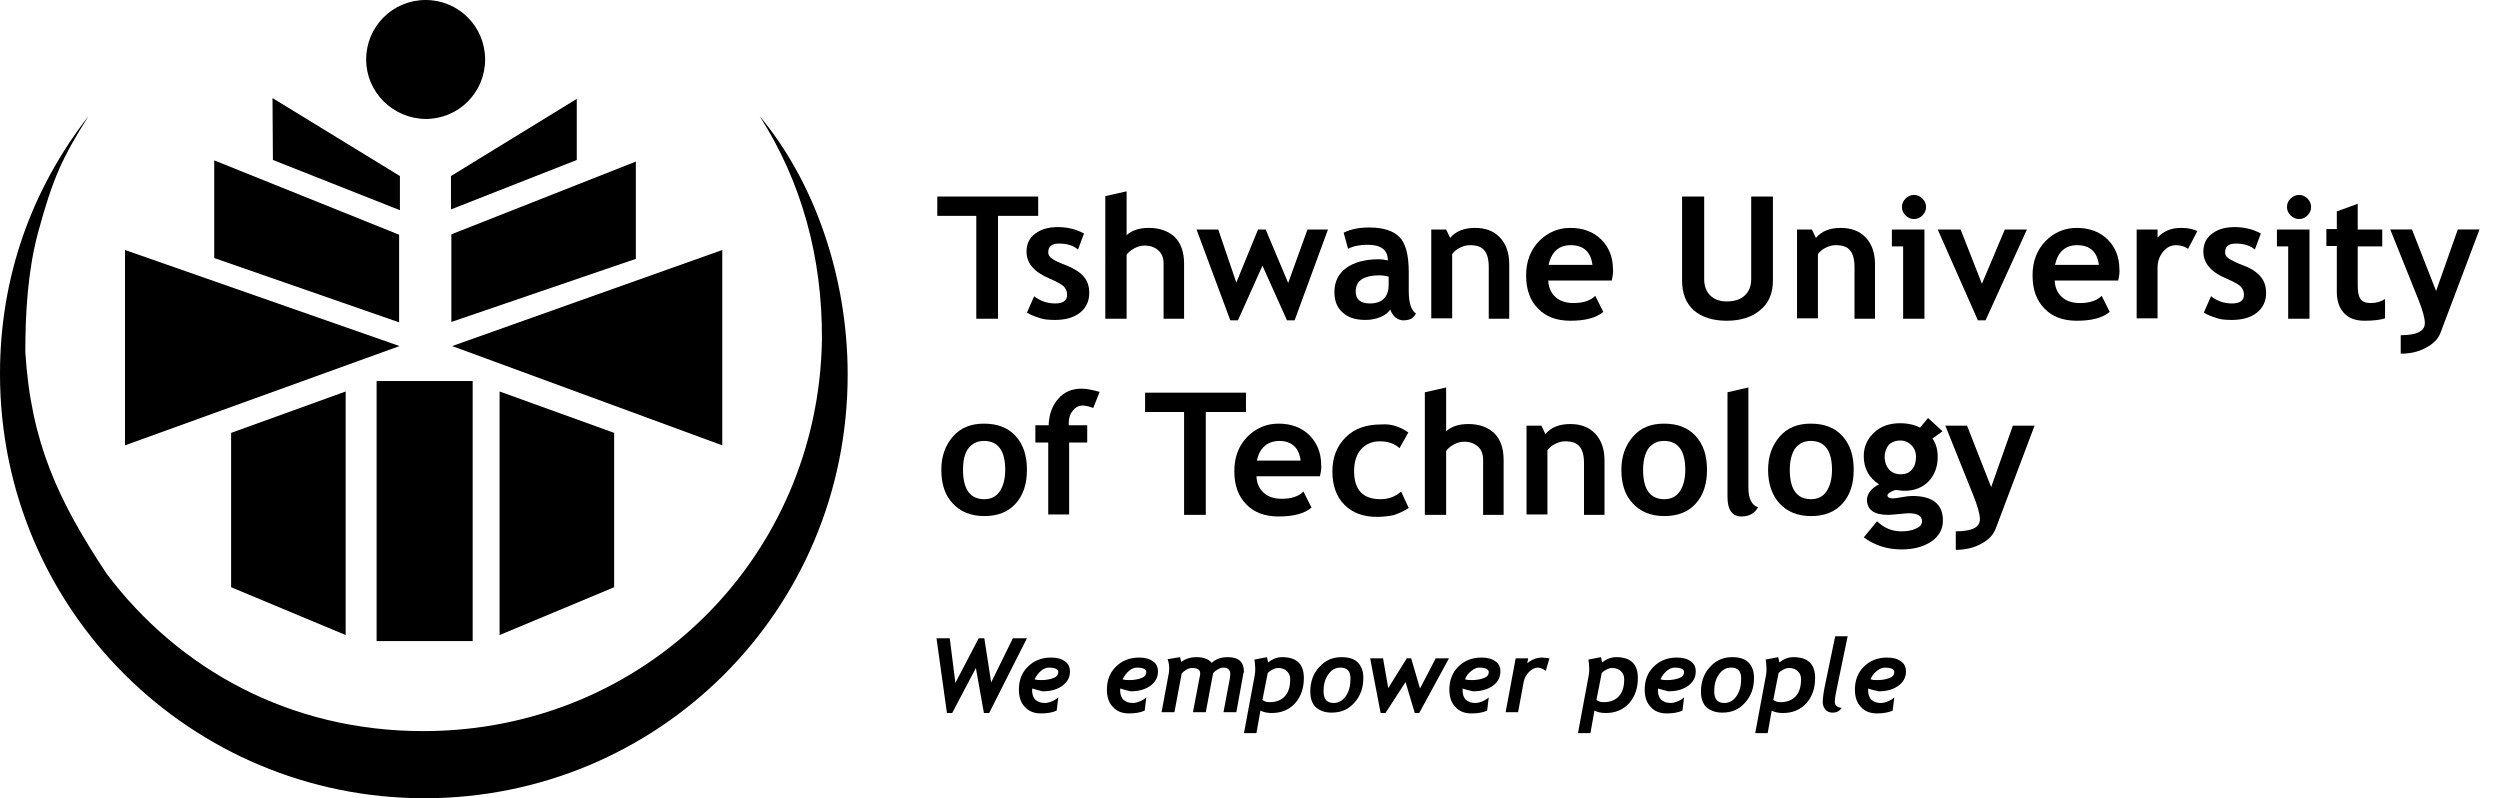 <?xml version="1.0" encoding="utf-8"?>
<!-- Generator: Adobe Illustrator 19.0.1, SVG Export Plug-In . SVG Version: 6.00 Build 0)  -->
<svg  version="1.2" baseProfile="tiny" id="Layer_1" xmlns="http://www.w3.org/2000/svg" xmlns:xlink="http://www.w3.org/1999/xlink"
	 x="0px" y="0px" viewBox="247 -40.6 622 198.6" xml:space="preserve">
<path fill="black" d="M338.1-25.8c0-8.2,6.6-14.8,14.8-14.8c8.2,0,14.8,6.6,14.8,14.8c0,8.2-6.6,14.8-14.8,14.8
	C344.7-11.1,338.1-17.7,338.1-25.8L338.1-25.8z"/>
<polygon fill="black" points="346.5,11.7 346.5,3.2 314.8,-16.2 314.9,-0.8 "/>
<polygon fill="black" points="359.2,11.5 359.2,3.2 390.5,-16 390.5,-0.8 "/>
<polygon fill="black" points="346.3,39.6 346.3,17.8 300.3,-0.7 300.3,23.6 "/>
<polygon fill="black" points="359.3,39.5 359.3,17.7 405.2,-0.4 405.2,23.8 "/>
<polygon fill="black" points="346.4,45.5 278.1,21.6 278.1,70.2 "/>
<polygon fill="black" points="359.5,45.5 426.7,21.6 426.7,70.2 "/>
<polygon fill="black" points="340.7,54.2 364.6,54.2 364.6,118.9 340.7,118.9 "/>
<polygon fill="black" points="333,117.4 333,56.8 304.5,67.1 304.5,105.5 "/>
<polygon fill="black" points="371.3,117.4 371.3,56.8 399.8,67.1 399.8,105.5 "/>
<path fill="black" d="M436-11.7c13.4,16,21.9,39.6,21.9,64.3c0,58.9-47.3,105.4-105.3,105.4C294.7,158,247,111.3,247,52.4
	c0-24.2,7.9-45.9,22-64.1c-6.5,10.4-8.8,15.2-12.6,29.2c-2.5,9.5-3.1,19.8-3.1,29.5c1.4,22.5,8.2,37,20.2,55.1
	c17.9,23.8,45.6,39.2,78.8,39.2c55.1,0,98.4-43.3,99.2-97.5C451.6,23.5,446.5,4.7,436-11.7L436-11.7z"/>
<g>
	<path fill="black" d="M495.3,13.1v25.6h-5.4V13.1h-9.7V8.3h25.1v4.8H495.3z"/>
	<path fill="black" d="M502.5,37.2l1.8-4.1c1.5,1.2,3.3,1.8,5.2,1.8c2,0,3-0.7,3-2.2c0-0.8-0.3-1.5-0.9-2.1
		c-0.6-0.5-1.8-1.2-3.5-1.9c-3.8-1.6-5.7-3.8-5.7-6.7c0-1.9,0.7-3.4,2.2-4.5s3.3-1.6,5.6-1.6c2.3,0,4.5,0.5,6.5,1.6l-1.5,4
		c-1.1-1-2.7-1.5-4.7-1.5c-1.8,0-2.7,0.7-2.7,2.2c0,0.6,0.3,1.1,0.9,1.5c0.6,0.5,1.9,1.1,3.8,1.8c1.9,0.8,3.3,1.7,4.2,2.8
		s1.3,2.4,1.3,4c0,2.1-0.8,3.7-2.3,4.9c-1.5,1.2-3.6,1.8-6.2,1.8c-1.5,0-2.7-0.1-3.6-0.4S503.9,38,502.5,37.2z"/>
	<path fill="black" d="M536.5,38.7V25c0-1.4-0.4-2.5-1.3-3.3c-0.9-0.8-2-1.2-3.4-1.2c-0.9,0-1.7,0.2-2.6,0.7
		c-0.9,0.5-1.5,1-1.9,1.6v15.9h-5.3V8.2l5.3-1.2v10.9c1.3-1.2,3.2-1.8,5.5-1.8c2.8,0,4.9,0.8,6.5,2.3c1.5,1.5,2.3,3.7,2.3,6.6v13.7
		H536.5z"/>
	<path fill="black" d="M569.1,39.1h-1.9l-6.1-13.6L555,39.1h-1.9l-8.4-22.6h5.4l4.5,13.2l5.4-13.2h1.9l5.6,13.3l4.8-13.3h5.1
		L569.1,39.1z"/>
	<path fill="black" d="M592.9,36.4c-0.5,0.8-1.3,1.4-2.5,1.9s-2.4,0.7-3.7,0.7c-2.4,0-4.3-0.6-5.6-1.8c-1.4-1.2-2.1-2.9-2.1-5.1
		c0-2.6,1-4.6,2.9-6c1.9-1.4,4.7-2.2,8.2-2.2c0.6,0,1.3,0.1,2.2,0.3c0-2.6-1.7-3.9-5-3.9c-1.9,0-3.6,0.3-4.9,1l-1.1-4
		c1.8-0.9,3.9-1.3,6.4-1.3c3.4,0,5.9,0.8,7.4,2.3c1.6,1.5,2.4,4.5,2.4,8.8v4.7c0,3,0.6,4.8,1.8,5.6c-0.4,0.7-0.9,1.2-1.4,1.4
		c-0.5,0.2-1.1,0.3-1.8,0.3c-0.7,0-1.4-0.3-2-0.8C593.5,37.7,593.1,37.1,592.9,36.4z M592.4,28.2c-0.9-0.2-1.5-0.3-2-0.3
		c-4.1,0-6.1,1.3-6.1,4c0,2,1.2,3,3.5,3c3.1,0,4.7-1.6,4.7-4.7V28.2z"/>
	<path fill="black" d="M617.4,38.7V25.8c0-1.9-0.4-3.3-1.1-4.1c-0.7-0.9-1.9-1.3-3.6-1.3c-0.8,0-1.6,0.2-2.4,0.6
		c-0.9,0.4-1.5,1-2,1.6v16h-5.2V16.5h3.7l1,2.1c1.4-1.7,3.5-2.5,6.2-2.5c2.6,0,4.7,0.8,6.2,2.4c1.5,1.6,2.3,3.8,2.3,6.6v13.6H617.4z
		"/>
	<path fill="black" d="M648,29.2h-15.8c0.1,1.8,0.7,3.1,1.8,4.1c1.1,1,2.6,1.5,4.5,1.5c2.4,0,4.2-0.6,5.4-1.8l2,4
		c-1.8,1.5-4.5,2.2-8.2,2.2c-3.4,0-6.1-1-8-3c-2-2-3-4.7-3-8.3c0-3.5,1.1-6.3,3.2-8.5c2.2-2.2,4.8-3.3,7.8-3.3c3.2,0,5.8,1,7.7,2.9
		c1.9,1.9,2.9,4.4,2.9,7.3C648.4,26.9,648.3,27.9,648,29.2z M632.3,25.3h10.9c-0.4-3.2-2.2-4.9-5.4-4.9
		C634.9,20.4,633,22,632.3,25.3z"/>
	<path fill="black" d="M665.6,8.3h5.4v20.6c0,1.6,0.5,3,1.5,4c1,1,2.4,1.5,4.1,1.5c1.9,0,3.5-0.5,4.5-1.5c1.1-1,1.6-2.4,1.6-4.1
		V8.3h5.4v20.9c0,3.1-1,5.6-3.1,7.3c-2.1,1.8-4.9,2.7-8.4,2.7c-3.5,0-6.2-0.9-8.2-2.6c-1.9-1.7-2.9-4.2-2.9-7.4V8.3z"/>
	<path fill="black" d="M708.4,38.7V25.8c0-1.9-0.4-3.3-1.1-4.1c-0.7-0.9-1.9-1.3-3.6-1.3c-0.8,0-1.6,0.2-2.4,0.6
		c-0.9,0.4-1.5,1-2,1.6v16h-5.2V16.5h3.7l1,2.1c1.4-1.7,3.5-2.5,6.2-2.5c2.6,0,4.7,0.8,6.2,2.4c1.5,1.6,2.3,3.8,2.3,6.6v13.6H708.4z
		"/>
	<path fill="black" d="M720.5,38.7V20.7h-2.8v-4.2h8.1v22.2H720.5z M723.2,7.9c0.8,0,1.5,0.3,2.1,0.9s0.9,1.3,0.9,2.1
		c0,0.8-0.3,1.5-0.9,2.1s-1.3,0.9-2.1,0.9s-1.5-0.3-2.1-0.9s-0.9-1.3-0.9-2.1c0-0.8,0.3-1.5,0.9-2.1S722.4,7.9,723.2,7.9z"/>
	<path fill="black" d="M741,39.1h-1.9l-10-22.6h5.7l5.3,13.5l5.7-13.5h5.5L741,39.1z"/>
	<path fill="black" d="M774,29.2h-15.8c0.1,1.8,0.7,3.1,1.8,4.1c1.1,1,2.6,1.5,4.5,1.5c2.4,0,4.2-0.6,5.4-1.8l2,4
		c-1.8,1.5-4.5,2.2-8.2,2.2c-3.4,0-6.1-1-8-3c-2-2-3-4.7-3-8.3c0-3.5,1.1-6.3,3.2-8.5c2.2-2.2,4.8-3.3,7.8-3.3c3.2,0,5.8,1,7.7,2.9
		c1.9,1.9,2.9,4.4,2.9,7.3C774.4,26.9,774.3,27.9,774,29.2z M758.3,25.3h10.9c-0.4-3.2-2.2-4.9-5.4-4.9
		C760.9,20.4,759,22,758.3,25.3z"/>
	<path fill="black" d="M791.4,21.3c-0.9-0.6-1.9-0.9-3-0.9c-1.2,0-2.3,0.5-3.2,1.6c-0.9,1.1-1.4,2.4-1.4,4v12.6h-5.2V16.5h5.2v2
		c1.5-1.6,3.4-2.4,5.8-2.4c1.8,0,3.1,0.3,4.1,0.8L791.4,21.3z"/>
	<path fill="black" d="M795.3,37.2l1.8-4.1c1.5,1.2,3.3,1.8,5.2,1.8c2,0,3-0.7,3-2.2c0-0.8-0.3-1.5-0.9-2.1
		c-0.6-0.5-1.8-1.2-3.5-1.9c-3.8-1.6-5.7-3.8-5.7-6.7c0-1.9,0.7-3.4,2.2-4.5s3.3-1.6,5.6-1.6c2.3,0,4.5,0.5,6.5,1.6l-1.5,4
		c-1.1-1-2.7-1.5-4.7-1.5c-1.8,0-2.7,0.7-2.7,2.2c0,0.6,0.3,1.1,0.9,1.5s1.9,1.1,3.8,1.8s3.3,1.7,4.2,2.8c0.9,1.1,1.3,2.4,1.3,4
		c0,2.1-0.8,3.7-2.3,4.9c-1.5,1.2-3.6,1.8-6.2,1.8c-1.5,0-2.7-0.1-3.6-0.4S796.7,38,795.3,37.2z"/>
	<path fill="black" d="M816.3,38.7V20.7h-2.8v-4.2h8.1v22.2H816.3z M819,7.9c0.8,0,1.5,0.3,2.1,0.9s0.9,1.3,0.9,2.1
		c0,0.8-0.3,1.5-0.9,2.1s-1.3,0.9-2.1,0.9s-1.5-0.3-2.1-0.9s-0.9-1.3-0.9-2.1c0-0.8,0.3-1.5,0.9-2.1S818.2,7.9,819,7.9z"/>
	<path fill="black" d="M828.4,20.6h-2.6v-4.2h2.6V12l5.2-1.9v6.4h6.1v4.2h-6.1v9.7c0,1.6,0.2,2.7,0.7,3.4c0.5,0.7,1.4,1,2.6,1
		c1.2,0,2.4-0.3,3.5-1v4.8c-1.2,0.4-2.9,0.6-5.1,0.6c-2.2,0-3.9-0.6-5.1-1.9c-1.2-1.3-1.8-3-1.8-5.3V20.6z"/>
	<path fill="black" d="M854.2,42.2c-0.6,1.5-1.7,2.7-3.6,3.7c-1.8,1-3.9,1.5-6.3,1.5v-4.6c4,0,6-1,6-3c0-1.3-0.6-3.4-1.7-6.1
		l-6.9-17.2h5.4l6,15.3l5.4-15.3h5.4L854.2,42.2z"/>
</g>
<g>
	<path fill="black" d="M481.2,76.3c0-3.4,1-6.1,2.9-8.3s4.5-3.2,7.7-3.2c3.4,0,6,1,7.9,3.1s2.8,4.8,2.8,8.4c0,3.5-0.9,6.3-2.8,8.4
		c-1.9,2.1-4.5,3.1-7.8,3.1c-3.4,0-6-1.1-7.9-3.2C482.1,82.6,481.2,79.8,481.2,76.3z M486.6,76.3c0,4.9,1.8,7.3,5.3,7.3
		c1.6,0,2.9-0.6,3.8-1.9c0.9-1.3,1.4-3.1,1.4-5.4c0-4.8-1.8-7.2-5.3-7.2c-1.6,0-2.9,0.6-3.9,1.9C487,72.2,486.6,74,486.6,76.3z"/>
	<path fill="black" d="M519,60.9c-1.1-0.4-2-0.6-2.6-0.6c-1,0-1.8,0.4-2.5,1.3c-0.7,0.8-1,1.9-1,3.1c0,0.2,0,0.4,0,0.5h4.6v4.3
		H513v17.9h-5.2V69.5h-3.2v-4.3h3.3c0.1-2.7,0.9-4.9,2.4-6.6s3.4-2.5,5.8-2.5c1.2,0,2.7,0.3,4.5,0.8L519,60.9z"/>
	<path fill="black" d="M547,61.9v25.6h-5.4V61.9h-9.7v-4.8h25.1v4.8H547z"/>
	<path fill="black" d="M575.4,77.9h-15.8c0.1,1.8,0.7,3.1,1.8,4.1c1.1,1,2.6,1.5,4.5,1.5c2.4,0,4.2-0.6,5.4-1.8l2,4
		c-1.8,1.5-4.5,2.2-8.2,2.2c-3.4,0-6.1-1-8-3c-2-2-3-4.7-3-8.3c0-3.5,1.1-6.3,3.2-8.5c2.2-2.2,4.8-3.3,7.8-3.3c3.2,0,5.8,1,7.7,2.9
		c1.9,1.9,2.9,4.4,2.9,7.3C575.8,75.7,575.7,76.6,575.4,77.9z M559.7,74h10.9c-0.4-3.2-2.2-4.9-5.4-4.9
		C562.3,69.2,560.4,70.8,559.7,74z"/>
	<path fill="black" d="M597.4,67l-2.2,3.9c-1.2-1.1-2.8-1.7-4.9-1.7c-2,0-3.5,0.7-4.7,2c-1.1,1.3-1.7,3.1-1.7,5.4
		c0,4.7,2.2,7,6.6,7c1.9,0,3.6-0.6,5.1-1.9l1.9,4.1c-1.5,0.9-2.8,1.5-3.9,1.8c-1.1,0.2-2.5,0.4-4,0.4c-3.4,0-6.1-1-8.1-3
		c-2-2-3-4.8-3-8.3c0-3.5,1.1-6.3,3.3-8.5s5.1-3.2,8.9-3.2C593.2,64.8,595.4,65.6,597.4,67z"/>
	<path fill="black" d="M616,87.4V73.8c0-1.4-0.4-2.5-1.3-3.3c-0.9-0.8-2-1.2-3.4-1.2c-0.9,0-1.7,0.2-2.6,0.7s-1.5,1-1.9,1.6v15.9
		h-5.3V57l5.3-1.2v10.9c1.3-1.2,3.2-1.8,5.5-1.8c2.8,0,4.9,0.8,6.5,2.3c1.5,1.5,2.3,3.7,2.3,6.6v13.7H616z"/>
	<path fill="black" d="M641.1,87.4V74.6c0-1.9-0.4-3.3-1.1-4.1c-0.7-0.9-1.9-1.3-3.6-1.3c-0.8,0-1.6,0.2-2.4,0.6
		c-0.9,0.4-1.5,1-2,1.6v16h-5.2V65.3h3.7l1,2.1c1.4-1.7,3.5-2.5,6.2-2.5c2.6,0,4.7,0.8,6.2,2.4c1.5,1.6,2.3,3.8,2.3,6.6v13.6H641.1z
		"/>
	<path fill="black" d="M650.4,76.3c0-3.4,1-6.1,2.9-8.3s4.5-3.2,7.7-3.2c3.4,0,6,1,7.9,3.1s2.8,4.8,2.8,8.4c0,3.5-0.9,6.3-2.8,8.4
		c-1.9,2.1-4.5,3.1-7.8,3.1c-3.4,0-6-1.1-7.9-3.2C651.3,82.6,650.4,79.8,650.4,76.3z M655.8,76.3c0,4.9,1.8,7.3,5.3,7.3
		c1.6,0,2.9-0.6,3.8-1.9c0.9-1.3,1.4-3.1,1.4-5.4c0-4.8-1.8-7.2-5.3-7.2c-1.6,0-2.9,0.6-3.9,1.9C656.3,72.2,655.8,74,655.8,76.3z"/>
	<path fill="black" d="M676.8,57l5.2-1.2v24.9c0,2.7,0.8,4.4,2.4,4.9c-0.8,1.5-2.2,2.3-4.1,2.3c-2.3,0-3.5-1.6-3.5-4.9V57z"/>
	<path fill="black" d="M686.9,76.3c0-3.4,1-6.1,2.9-8.3s4.5-3.2,7.7-3.2c3.4,0,6,1,7.9,3.1s2.8,4.8,2.8,8.4c0,3.5-0.9,6.3-2.8,8.4
		c-1.9,2.1-4.5,3.1-7.8,3.1c-3.4,0-6-1.1-7.9-3.2C687.9,82.6,686.9,79.8,686.9,76.3z M692.3,76.3c0,4.9,1.8,7.3,5.3,7.3
		c1.6,0,2.9-0.6,3.8-1.9c0.9-1.3,1.4-3.1,1.4-5.4c0-4.8-1.8-7.2-5.3-7.2c-1.6,0-2.9,0.6-3.9,1.9C692.8,72.2,692.3,74,692.3,76.3z"/>
	<path fill="black" d="M710.7,93.1l3.3-4c1.8,1.7,3.8,2.5,6,2.5c1.5,0,2.7-0.2,3.7-0.7c1-0.4,1.5-1,1.5-1.8c0-1.3-1.1-2-3.2-2
		c-0.6,0-1.4,0.1-2.6,0.2s-2,0.2-2.6,0.2c-3.6,0-5.3-1.3-5.3-3.8c0-0.7,0.3-1.5,0.9-2.2s1.3-1.2,2.1-1.6c-2.5-1.6-3.8-4-3.8-7
		c0-2.4,0.9-4.3,2.6-5.9s3.9-2.3,6.4-2.3c2,0,3.7,0.4,5,1.1l2-2.4l3.6,3.3l-2.5,1.8c0.9,1.3,1.3,2.8,1.3,4.6c0,2.5-0.8,4.5-2.3,6.1
		c-1.5,1.5-3.5,2.3-5.8,2.3c-0.4,0-0.9,0-1.5-0.1l-0.8-0.1c-0.1,0-0.5,0.1-1.1,0.4c-0.6,0.3-1,0.6-1,0.9c0,0.6,0.5,0.8,1.4,0.8
		c0.4,0,1.1-0.1,2.2-0.3c1-0.2,1.9-0.3,2.6-0.3c5,0,7.6,2,7.6,6.1c0,2.2-1,4-3,5.3s-4.4,1.9-7.3,1.9
		C716.5,96.1,713.5,95.1,710.7,93.1z M715.9,73c0,1.3,0.4,2.4,1.1,3.2c0.7,0.8,1.7,1.2,2.9,1.2c1.2,0,2.2-0.4,2.8-1.2
		c0.7-0.8,1-1.8,1-3.2c0-1.1-0.4-2.1-1.1-2.8s-1.6-1.2-2.8-1.2c-1.2,0-2.2,0.4-2.9,1.1C716.3,70.9,715.9,71.9,715.9,73z"/>
	<path fill="black" d="M743.5,91c-0.6,1.5-1.7,2.7-3.6,3.7c-1.8,1-3.9,1.5-6.3,1.5v-4.6c4,0,6-1,6-3c0-1.3-0.6-3.4-1.7-6.1
		L731,65.3h5.4l6,15.3l5.4-15.3h5.4L743.5,91z"/>
</g>
<g>
	<path fill="black" d="M493.1,136.8h-1.3l-2-11.2l-5.9,11.2h-1.3l-2.6-18.6h3.3l1.4,11.1l5.8-11.1h1.4l1.7,11l5.4-11h3.5
		L493.1,136.8z"/>
	<path fill="black" d="M503.8,130.7c0,0.2,0,0.4,0,0.6c0,0.9,0.3,1.7,0.8,2.2c0.6,0.5,1.3,0.8,2.3,0.8c0.5,0,1.1-0.1,1.8-0.4
		c0.7-0.3,1.2-0.6,1.6-1l-0.4,3.3c-1.1,0.5-2.4,0.7-3.9,0.7c-1.7,0-3-0.5-4-1.6c-1-1-1.5-2.5-1.5-4.3c0-2.3,0.7-4.2,2.2-5.7
		c1.5-1.5,3.4-2.3,5.8-2.3c1.4,0,2.6,0.3,3.4,0.9c0.9,0.6,1.3,1.4,1.3,2.6c0,1.5-0.7,2.7-2,3.6c-1.3,0.9-2.9,1.3-4.8,1.3
		C505.7,131.2,504.7,131,503.8,130.7z M504.4,128.4c0.5,0.2,1.1,0.2,1.8,0.2c1.1,0,2.1-0.2,2.9-0.5c0.8-0.3,1.2-0.8,1.2-1.5
		c0-0.7-0.8-1.1-2.4-1.1c-0.6,0-1.3,0.3-1.9,0.8S504.8,127.6,504.4,128.4z"/>
	<path fill="black" d="M525.7,130.7c0,0.2,0,0.4,0,0.6c0,0.9,0.3,1.7,0.8,2.2c0.6,0.5,1.3,0.8,2.3,0.8c0.5,0,1.1-0.1,1.8-0.4
		c0.7-0.3,1.2-0.6,1.6-1l-0.4,3.3c-1.1,0.5-2.4,0.7-3.9,0.7c-1.7,0-3-0.5-4-1.6c-1-1-1.5-2.5-1.5-4.3c0-2.3,0.7-4.2,2.2-5.7
		c1.5-1.5,3.4-2.3,5.8-2.3c1.4,0,2.6,0.3,3.4,0.9c0.9,0.6,1.3,1.4,1.3,2.6c0,1.5-0.7,2.7-2,3.6c-1.3,0.9-2.9,1.3-4.8,1.3
		C527.5,131.2,526.6,131,525.7,130.7z M526.3,128.4c0.5,0.2,1.1,0.2,1.8,0.2c1.1,0,2.1-0.2,2.9-0.5c0.8-0.3,1.2-0.8,1.2-1.5
		c0-0.7-0.8-1.1-2.4-1.1c-0.6,0-1.3,0.3-1.9,0.8S526.7,127.6,526.3,128.4z"/>
	<path fill="black" d="M556.2,127.8l-1.6,8.8h-3.2l1.6-8.5c0-0.3,0.1-0.6,0.1-0.9c0-1.2-0.6-1.7-1.8-1.7c-0.4,0-0.9,0.2-1.4,0.5
		s-0.9,0.6-1.1,1l-1.8,9.6h-3.2l1.8-9.4c0-0.1,0-0.2,0-0.3c0-0.9-0.7-1.3-2-1.3c-0.4,0-0.9,0.1-1.4,0.4s-0.9,0.6-1.2,1l-1.8,9.6
		h-3.2l1.8-9.7c0-0.2,0.1-0.6,0.1-1.1c0-0.8-0.1-1.6-0.4-2.4l3.1-0.5c0.1,0.4,0.2,0.8,0.3,1.2c1-0.8,2.3-1.2,3.8-1.2
		c1.8,0,3,0.5,3.8,1.4c1.1-1,2.4-1.4,4-1.4c2.7,0,4,1.2,4,3.7C556.3,126.9,556.3,127.3,556.2,127.8z"/>
	<path fill="black" d="M560.6,136.2l-1,5.6h-3.1l2.7-14.5c0.1-0.5,0.1-1.1,0.1-1.6c0-0.7-0.1-1.5-0.2-2.2l3.1-0.6
		c0.1,0.3,0.2,0.7,0.3,1.3c1.2-0.9,2.3-1.3,3.5-1.3c3.6,0,5.4,1.7,5.4,5.2c0,2.5-0.7,4.6-2.2,6.3c-1.5,1.6-3.4,2.4-5.8,2.4
		C562.3,136.8,561.4,136.6,560.6,136.2z M561.1,133.5c0.4,0.4,1,0.6,1.8,0.6c1.6,0,2.9-0.5,3.8-1.5c0.9-1,1.3-2.4,1.3-4.2
		c0-0.9-0.3-1.5-0.8-2s-1.2-0.8-2.2-0.8c-0.4,0-0.9,0.1-1.4,0.4c-0.6,0.3-1,0.6-1.2,0.9L561.1,133.5z"/>
	<path fill="black" d="M573,131.5c0-2.4,0.7-4.5,2.2-6.1c1.5-1.7,3.3-2.5,5.6-2.5c1.7,0,3.1,0.4,4,1.3c0.9,0.9,1.4,2.2,1.4,3.8
		c0,2.5-0.7,4.5-2.2,6.2c-1.5,1.7-3.3,2.5-5.7,2.5c-1.7,0-3-0.5-4-1.4C573.5,134.5,573,133.2,573,131.5z M576.3,131.4
		c0,1.9,0.8,2.9,2.5,2.9c1.3,0,2.3-0.6,3.1-1.8s1.1-2.6,1.1-4.3c0-1.8-0.8-2.7-2.5-2.7c-1.3,0-2.3,0.6-3.1,1.8
		S576.3,129.8,576.3,131.4z"/>
	<path fill="black" d="M600.1,136.8h-1.1l-2.3-7.7l-5,7.7h-1.2l-2.6-13.6h3.2l1.3,7.4l4.6-7.4h1.1l2.2,7.5l3.9-7.5h3.3
		L600.1,136.8z"/>
	<path fill="black" d="M610.9,130.7c0,0.2,0,0.4,0,0.6c0,0.9,0.3,1.7,0.8,2.2c0.6,0.5,1.3,0.8,2.3,0.8c0.5,0,1.1-0.1,1.8-0.4
		c0.7-0.3,1.2-0.6,1.6-1l-0.4,3.3c-1.1,0.5-2.4,0.7-3.9,0.7c-1.7,0-3-0.5-4-1.6c-1-1-1.5-2.5-1.5-4.3c0-2.3,0.7-4.2,2.2-5.7
		s3.4-2.3,5.8-2.3c1.4,0,2.6,0.3,3.4,0.9c0.9,0.6,1.3,1.4,1.3,2.6c0,1.5-0.7,2.7-2,3.6c-1.3,0.9-2.9,1.3-4.8,1.3
		C612.7,131.2,611.7,131,610.9,130.7z M611.5,128.4c0.5,0.2,1.1,0.2,1.8,0.2c1.1,0,2.1-0.2,2.9-0.5c0.8-0.3,1.2-0.8,1.2-1.5
		c0-0.7-0.8-1.1-2.4-1.1c-0.6,0-1.3,0.3-1.9,0.8C612.3,126.9,611.8,127.6,611.5,128.4z"/>
	<path fill="black" d="M631.6,126.3c-0.7-0.5-1.4-0.8-2-0.8c-0.8,0-1.5,0.4-2.2,1.1c-0.7,0.7-1.1,1.5-1.3,2.4l-1.4,7.6h-3.1
		l2.5-13.4h3.1l-0.2,1.2c1.1-0.9,2.3-1.4,3.7-1.4c0.3,0,1,0.1,1.8,0.2L631.6,126.3z"/>
	<path fill="black" d="M643.7,136.2l-1,5.6h-3.1l2.7-14.5c0.1-0.5,0.1-1.1,0.1-1.6c0-0.7-0.1-1.5-0.2-2.2l3.1-0.6
		c0.1,0.3,0.2,0.7,0.3,1.3c1.2-0.9,2.3-1.3,3.5-1.3c3.6,0,5.4,1.7,5.4,5.2c0,2.5-0.7,4.6-2.2,6.3c-1.5,1.6-3.4,2.4-5.8,2.4
		C645.4,136.8,644.5,136.6,643.7,136.2z M644.2,133.5c0.4,0.4,1,0.6,1.8,0.6c1.6,0,2.9-0.5,3.8-1.5c0.9-1,1.3-2.4,1.3-4.2
		c0-0.9-0.3-1.5-0.8-2s-1.2-0.8-2.2-0.8c-0.4,0-0.9,0.1-1.4,0.4c-0.6,0.3-1,0.6-1.2,0.9L644.2,133.5z"/>
	<path fill="black" d="M659.5,130.7c0,0.2,0,0.4,0,0.6c0,0.9,0.3,1.7,0.8,2.2c0.6,0.5,1.3,0.8,2.3,0.8c0.5,0,1.1-0.1,1.8-0.4
		c0.7-0.3,1.2-0.6,1.6-1l-0.4,3.3c-1.1,0.5-2.4,0.7-3.9,0.7c-1.7,0-3-0.5-4-1.6c-1-1-1.5-2.5-1.5-4.3c0-2.3,0.7-4.2,2.2-5.7
		s3.4-2.3,5.8-2.3c1.4,0,2.6,0.3,3.4,0.9c0.9,0.6,1.3,1.4,1.3,2.6c0,1.5-0.7,2.7-2,3.6c-1.3,0.9-2.9,1.3-4.8,1.3
		C661.3,131.2,660.4,131,659.5,130.7z M660.1,128.4c0.5,0.2,1.1,0.2,1.8,0.2c1.1,0,2.1-0.2,2.9-0.5c0.8-0.3,1.2-0.8,1.2-1.5
		c0-0.7-0.8-1.1-2.4-1.1c-0.6,0-1.3,0.3-1.9,0.8C661,126.9,660.5,127.6,660.1,128.4z"/>
	<path fill="black" d="M670.2,131.5c0-2.4,0.7-4.5,2.2-6.1c1.5-1.7,3.3-2.5,5.6-2.5c1.7,0,3.1,0.4,4,1.3c0.9,0.9,1.4,2.2,1.4,3.8
		c0,2.5-0.7,4.5-2.2,6.2c-1.5,1.7-3.3,2.5-5.7,2.5c-1.7,0-3-0.5-4-1.4C670.7,134.5,670.2,133.2,670.2,131.5z M673.5,131.4
		c0,1.9,0.8,2.9,2.5,2.9c1.3,0,2.3-0.6,3.1-1.8s1.1-2.6,1.1-4.3c0-1.8-0.8-2.7-2.5-2.7c-1.3,0-2.3,0.6-3.1,1.8
		S673.5,129.8,673.5,131.4z"/>
	<path fill="black" d="M687.8,136.2l-1,5.6h-3.1l2.7-14.5c0.1-0.5,0.1-1.1,0.1-1.6c0-0.7-0.1-1.5-0.2-2.2l3.1-0.6
		c0.1,0.3,0.2,0.7,0.3,1.3c1.2-0.9,2.3-1.3,3.5-1.3c3.6,0,5.4,1.7,5.4,5.2c0,2.5-0.7,4.6-2.2,6.3c-1.5,1.6-3.4,2.4-5.8,2.4
		C689.4,136.8,688.6,136.6,687.8,136.2z M688.2,133.5c0.4,0.4,1,0.6,1.8,0.6c1.6,0,2.9-0.5,3.8-1.5c0.9-1,1.3-2.4,1.3-4.2
		c0-0.9-0.3-1.5-0.8-2s-1.2-0.8-2.2-0.8c-0.4,0-0.9,0.1-1.4,0.4c-0.6,0.3-1,0.6-1.2,0.9L688.2,133.5z"/>
	<path fill="black" d="M705.2,135.5c-0.5,0.8-1.2,1.2-2.2,1.2c-0.8,0-1.3-0.2-1.8-0.7c-0.4-0.5-0.7-1.1-0.7-1.9
		c0-1,0.2-2.5,0.6-4.4l2.5-12h3.1l-2.6,12.5c-0.4,1.8-0.6,3-0.6,3.8c0,0.5,0.2,0.9,0.5,1.1C704.4,135.4,704.8,135.5,705.2,135.5z"/>
	<path fill="black" d="M711.8,130.7c0,0.2,0,0.4,0,0.6c0,0.9,0.3,1.7,0.8,2.2c0.6,0.5,1.3,0.8,2.3,0.8c0.5,0,1.1-0.1,1.8-0.4
		c0.7-0.3,1.2-0.6,1.6-1l-0.4,3.3c-1.1,0.5-2.4,0.7-3.9,0.7c-1.7,0-3-0.5-4-1.6c-1-1-1.5-2.5-1.5-4.3c0-2.3,0.7-4.2,2.2-5.7
		s3.4-2.3,5.8-2.3c1.4,0,2.6,0.3,3.4,0.9c0.9,0.6,1.3,1.4,1.3,2.6c0,1.5-0.7,2.7-2,3.6c-1.3,0.9-2.9,1.3-4.8,1.3
		C713.6,131.2,712.6,131,711.8,130.7z M712.4,128.4c0.5,0.2,1.1,0.2,1.8,0.2c1.1,0,2.1-0.2,2.9-0.5c0.8-0.3,1.2-0.8,1.2-1.5
		c0-0.7-0.8-1.1-2.4-1.1c-0.6,0-1.3,0.3-1.9,0.8C713.2,126.9,712.7,127.6,712.4,128.4z"/>
</g>
</svg>
